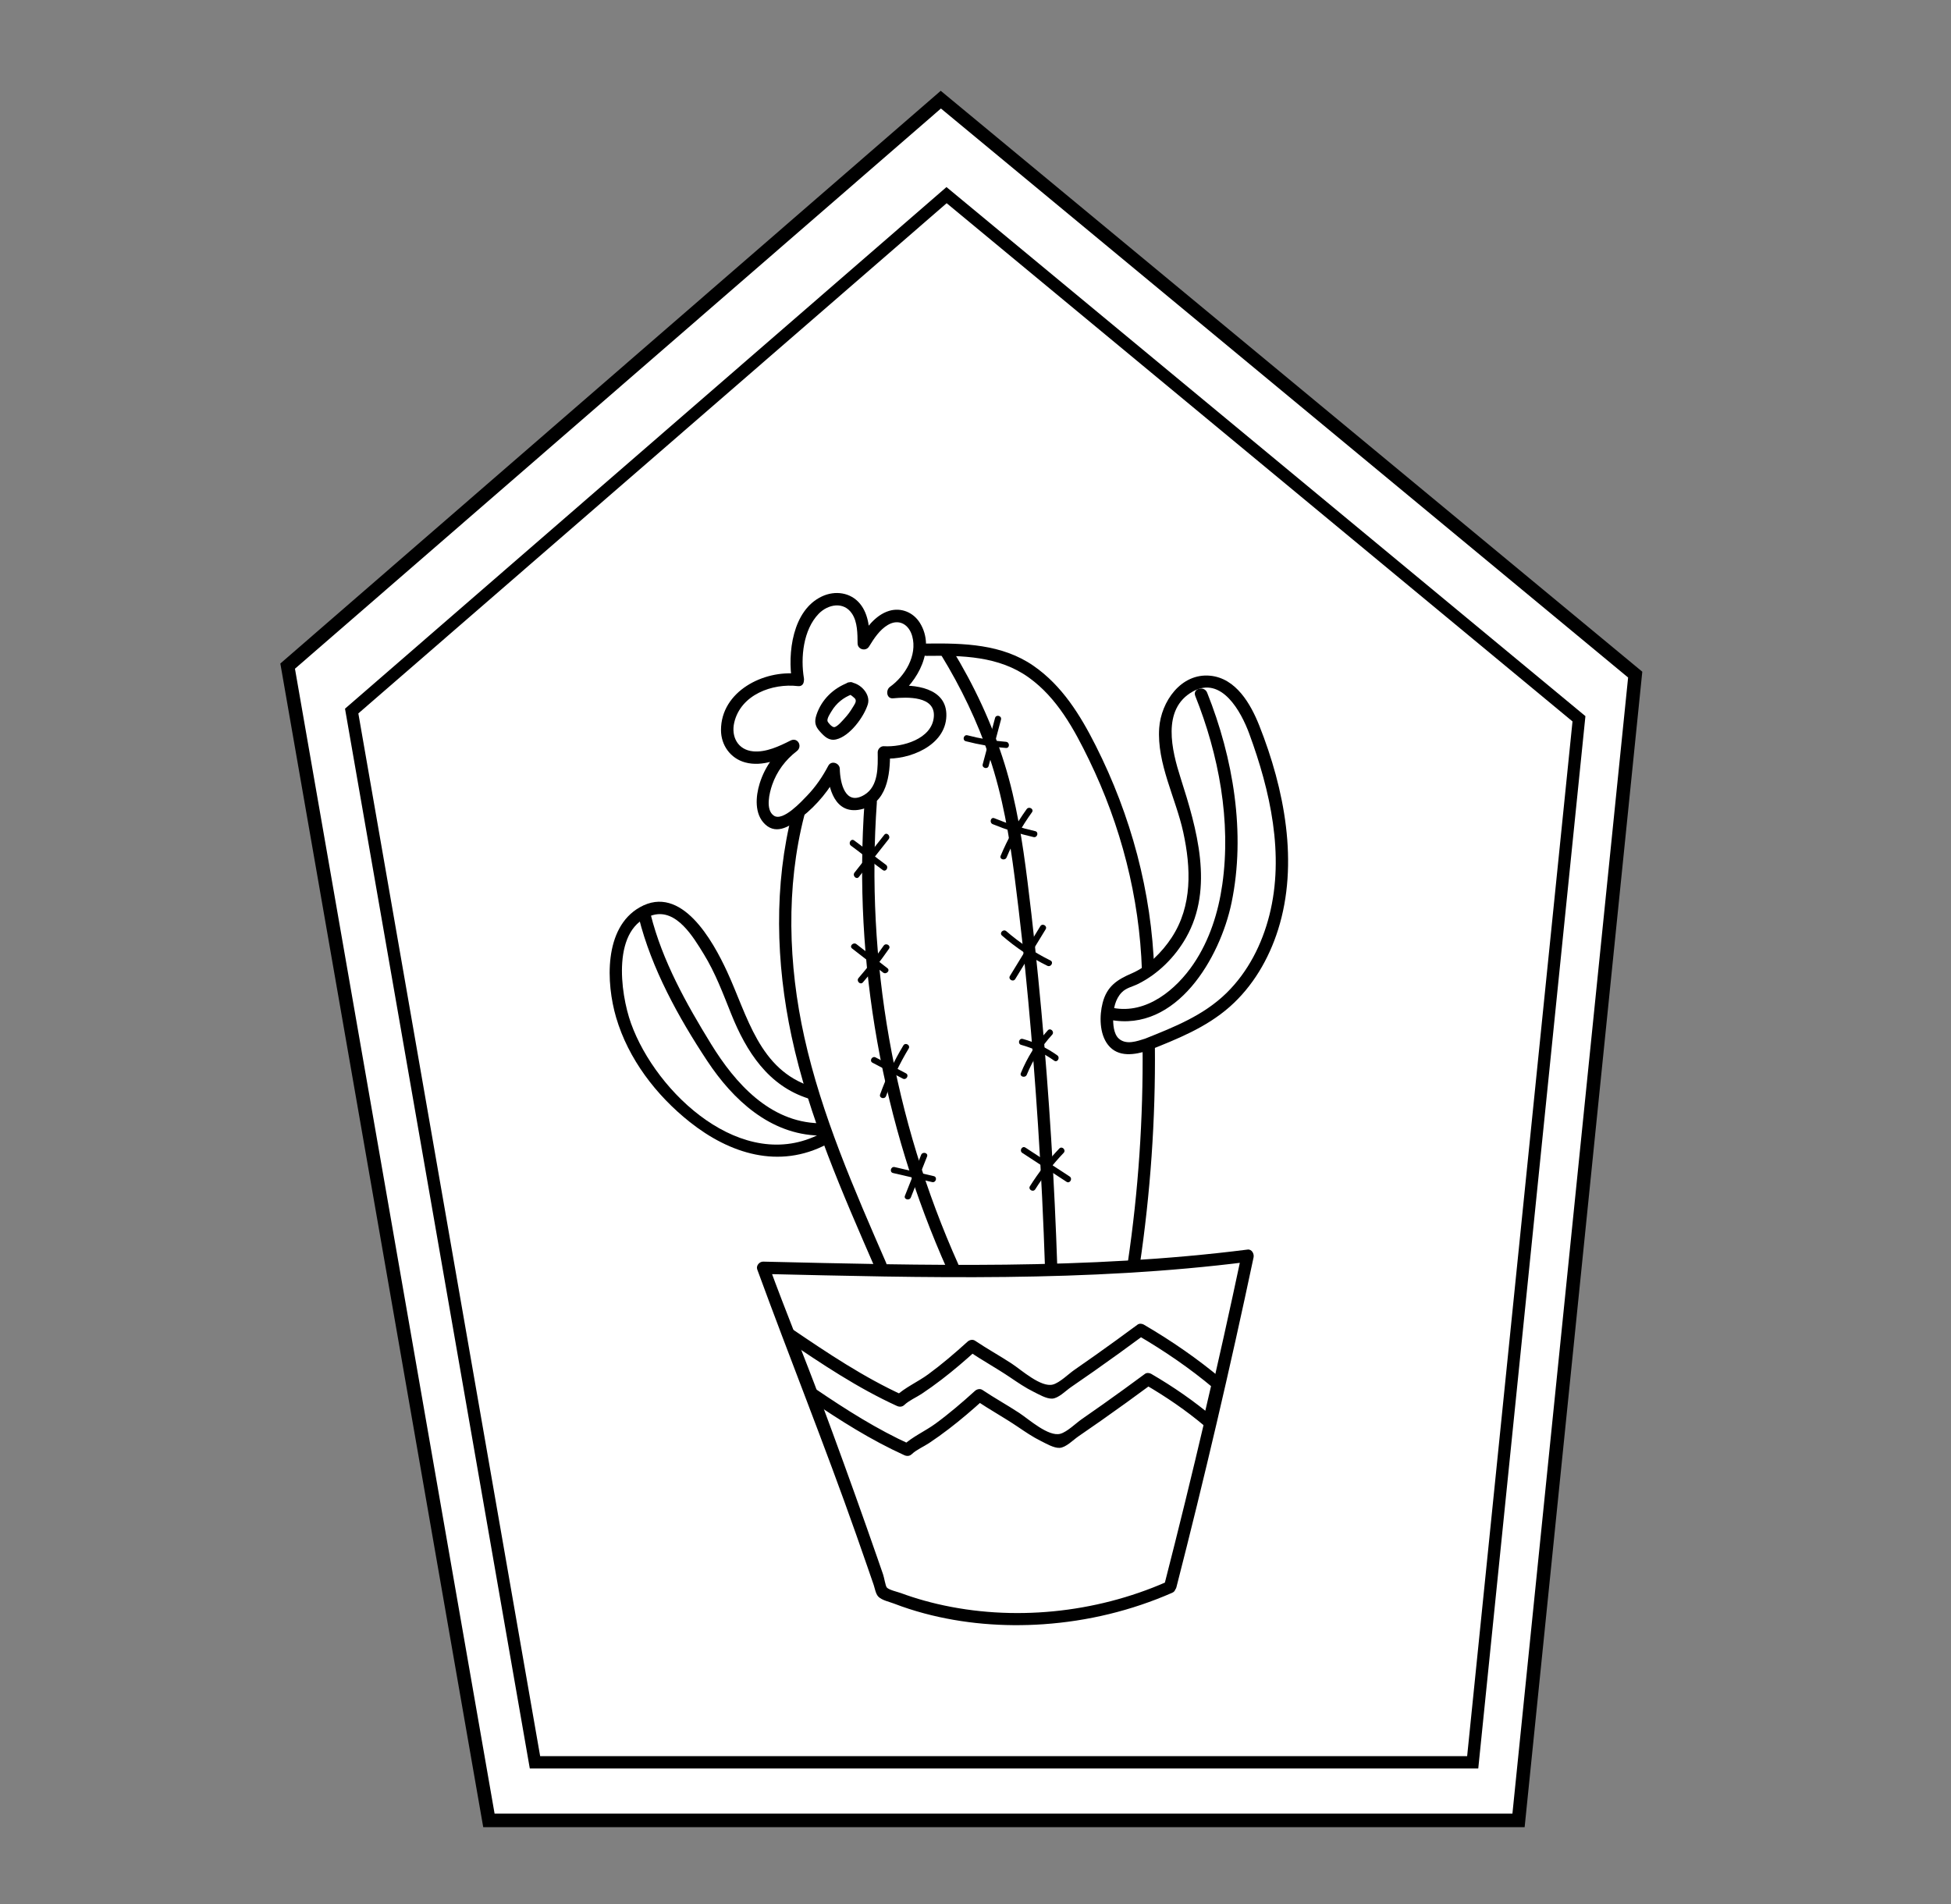 <?xml version="1.0" encoding="UTF-8" standalone="no"?>
<svg
   xmlns:dc="http://purl.org/dc/elements/1.1/"
   xmlns:cc="http://creativecommons.org/ns#"
   xmlns:rdf="http://www.w3.org/1999/02/22-rdf-syntax-ns#"
   xmlns:svg="http://www.w3.org/2000/svg"
   xmlns="http://www.w3.org/2000/svg"
   viewBox="0 0 1056 1030.775"
   height="1030.775"
   width="1056"
   xml:space="preserve"
   id="svg2"
   version="1.1"><rect x="0" y="0" width="1056" height="1030.775" fill="#808080" stroke="none"/><defs
     id="defs6"><clipPath
       id="clipPath34"
       clipPathUnits="userSpaceOnUse"><path
         id="path32"
         d="M 0,0 H 792 V 773.081 H 0 Z" /></clipPath></defs><g
     transform="matrix(1.333,0,0,-1.333,0,1030.775)"
     id="g10"><g
       transform="translate(382.021,732.809)"
       id="g12"><path
         id="path14"
         style="fill:#ffffff;fill-opacity:1;fill-rule:nonzero;stroke:none"
         d="m 0,0 -265.223,-230.036 81.72,-468.732 h 418.076 l 47.374,465.285 z" /></g><g
       transform="translate(382.021,732.809)"
       id="g16"><path
         id="path18"
         style="fill:none;stroke:#000000;stroke-width:5.49;stroke-linecap:butt;stroke-linejoin:miter;stroke-miterlimit:10;stroke-dasharray:none;stroke-opacity:1"
         d="m 0,0 -265.223,-230.036 81.72,-468.732 h 418.076 l 47.374,465.285 z" /></g><g
       transform="translate(384.351,694.034)"
       id="g20"><path
         id="path22"
         style="fill:#ffffff;fill-opacity:1;fill-rule:nonzero;stroke:none"
         d="m 0,0 -241.553,-209.505 74.427,-426.9 h 380.764 l 43.146,423.759 z" /></g><g
       transform="translate(384.351,694.034)"
       id="g24"><path
         id="path26"
         style="fill:none;stroke:#000000;stroke-width:5;stroke-linecap:butt;stroke-linejoin:miter;stroke-miterlimit:10;stroke-dasharray:none;stroke-opacity:1"
         d="m 0,0 -241.553,-209.505 74.427,-426.9 h 380.764 l 43.146,423.759 z" /></g><g
       id="g28"><g
         clip-path="url(#clipPath34)"
         id="g30"><g
           transform="translate(332.591,314.64)"
           id="g36"><path
             id="path38"
             style="fill:#ffffff;fill-opacity:1;fill-rule:nonzero;stroke:none"
             d="m 0,0 c -11.891,0.015 -23.121,6.194 -31.591,14.541 -8.47,8.347 -14.568,18.751 -20.395,29.117 -7.681,13.668 -15.146,27.696 -18.805,42.942 v 1.838 c 2.873,1.424 6.121,1.978 9.214,1.191 4.394,-1.115 7.749,-4.608 10.575,-8.152 4.175,-5.237 7.765,-10.938 10.682,-16.964 4.537,-9.374 7.437,-19.497 12.323,-28.695 4.886,-9.196 14.414,-18.044 24.43,-20.899" /></g><g
           transform="translate(332.591,314.64)"
           id="g40"><path
             id="path42"
             style="fill:#ffffff;fill-opacity:1;fill-rule:nonzero;stroke:none"
             d="m 0,0 c -11.891,0.015 -23.121,6.194 -31.591,14.541 -8.47,8.347 -14.568,18.751 -20.395,29.117 -7.681,13.668 -15.146,27.696 -18.805,42.942 v 1.838 c -2.057,-1.021 -3.922,-2.489 -5.399,-4.232 -3.54,-4.18 -5.156,-9.679 -5.834,-15.113 -3.052,-24.435 11.425,-48.282 30.577,-63.76 8.197,-6.623 17.609,-12.229 28.031,-13.781 8.642,-1.286 17.694,0.357 25.331,4.602" /></g><g
           transform="translate(426.842,257.856)"
           id="g44"><path
             id="path46"
             style="fill:#ffffff;fill-opacity:1;fill-rule:nonzero;stroke:none"
             d="m 0,0 c -1.61,49.66 -5.302,99.251 -11.06,148.602 -2.004,17.183 -4.273,34.404 -8.866,51.083 -4.739,17.211 -13.181,35.74 -22.565,50.926 l -8.174,0.966 c 11.553,0.153 23.489,0.236 34.139,-4.244 12.478,-5.25 21.732,-16.234 28.273,-28.087 16.707,-30.274 26.588,-63.311 27.588,-97.875 l 0.263,-30.69 C 39.923,62.956 37.627,29.545 33.511,2.126" /></g><g
           transform="translate(384.351,508.468)"
           id="g48"><path
             id="path50"
             style="fill:#ffffff;fill-opacity:1;fill-rule:nonzero;stroke:none"
             d="m 0,0 c 9.384,-15.186 17.826,-33.715 22.565,-50.926 4.593,-16.679 6.862,-33.9 8.867,-51.083 5.757,-49.351 9.449,-98.943 11.059,-148.602 l -39.896,0.784 c -34.43,71.07 -39.146,183.225 -34.43,247.61" /></g><g
           transform="translate(353.901,468.581)"
           id="g52"><path
             id="path54"
             style="fill:#ffffff;fill-opacity:1;fill-rule:nonzero;stroke:none"
             d="m 0,0 c -4.716,-64.384 6.519,-151.085 33.044,-209.94 l -29.294,0.556 c -12.395,28.511 -24.845,57.185 -32.32,87.36 -7.476,30.175 -6.887,78.479 1.07,108.531" /></g><g
           transform="translate(487.742,491.335)"
           id="g56"><path
             id="path58"
             style="fill:#ffffff;fill-opacity:1;fill-rule:nonzero;stroke:none"
             d="m 0,0 c 7.053,-17.364 11.131,-35.932 12.005,-54.653 1.074,-23.028 -3.476,-47.813 -19.622,-64.268 -7.508,-7.652 -18.338,-13.261 -28.785,-10.857 l -1.557,2.069 c 0.278,1.775 0.78,3.504 1.586,5.11 1.61,3.212 4.577,5.874 8.118,6.483 13.556,6.163 23.807,20.179 25.317,34.993 1.511,14.813 -2.395,29.619 -6.97,43.789 -2.671,8.276 -5.625,16.849 -4.456,25.466 0.929,6.852 5.437,13.674 11.616,16.087" /></g><g
           transform="translate(487.742,491.335)"
           id="g60"><path
             id="path62"
             style="fill:#ffffff;fill-opacity:1;fill-rule:nonzero;stroke:none"
             d="m 0,0 c 7.053,-17.364 11.131,-35.932 12.005,-54.653 1.074,-23.028 -3.476,-47.813 -19.622,-64.268 -7.508,-7.652 -18.338,-13.261 -28.785,-10.857 l -1.557,2.069 c -0.278,-1.775 -0.334,-3.598 -0.247,-5.392 0.169,-3.474 1.068,-7.278 3.918,-9.274 3.458,-2.421 8.176,-1.192 12.186,0.126 12.1,4.845 22.054,8.474 31.857,17.063 14.659,12.846 21.974,32.628 22.887,52.098 0.912,19.47 -3.991,38.774 -10.503,57.145 C 18.701,-6.247 12.612,4.908 2.327,5.131 0.546,5.169 -1.156,4.84 -2.748,4.219" /></g><g
           transform="translate(324.024,497.152)"
           id="g64"><path
             id="path66"
             style="fill:#ffffff;fill-opacity:1;fill-rule:nonzero;stroke:none"
             d="m 0,0 c -7.708,1.136 -15.858,-1.167 -21.83,-6.171 -6.559,-5.495 -9.882,-16.569 -3.59,-22.368 6.214,-5.728 16.138,-2.103 23.648,1.774 -6.619,-4.794 -11.196,-12.318 -12.41,-20.401 -0.729,-4.854 1.461,-11.499 6.348,-11.035 1.352,0.129 2.574,0.834 3.718,1.566 7.871,5.038 14.361,12.212 18.588,20.546 0.054,-4.9 0.564,-10.655 4.735,-13.227 4.43,-2.732 10.586,0.18 13.167,4.699 2.582,4.519 2.569,10.009 2.487,15.213 5.874,-0.58 11.942,1.087 16.696,4.587 4.261,3.137 7.585,8.688 5.67,13.622 -2.557,6.586 -11.588,6.984 -18.614,6.243 5.709,3.81 9.661,10.149 10.57,16.953 0.725,5.423 -1.223,11.984 -6.429,13.666 -6.664,2.151 -12.481,-4.8 -16.056,-10.821 -0.018,6.297 -0.7,13.79 -6.195,16.865 C 16.675,33.854 11.639,32.827 8.201,30.102 4.763,27.376 2.7,23.261 1.376,19.079 -0.782,12.26 -1.306,7.032 0,0" /></g><g
           transform="translate(345.213,493.707)"
           id="g68"><path
             id="path70"
             style="fill:#ffffff;fill-opacity:1;fill-rule:nonzero;stroke:none"
             d="m 0,0 c -5.882,-1.973 -10.54,-7.229 -11.793,-13.305 -0.292,-1.418 1.51,-2.439 2.38,-3.597 1.719,-2.288 3.508,-1.648 5.763,0.114 3.416,2.669 6.189,6.156 8.019,10.085 0.402,0.861 0.765,1.802 0.607,2.739 C 4.817,-3.028 0.931,0.189 0,0" /></g><g
           transform="translate(474.714,128.634)"
           id="g72"><path
             id="path74"
             style="fill:#ffffff;fill-opacity:1;fill-rule:nonzero;stroke:none"
             d="m 0,0 c -35.104,-15.629 -80.323,-17.616 -115.563,-2.291 l -0.72,0.311 c -15.103,44.117 -31.225,87.886 -48.35,131.259 l -0.195,0.534 c 64.323,-1.494 132.898,-3.311 196.713,4.898 C 22.406,89.843 11.961,45.178 0.56,0.759" /></g><g
           transform="translate(329.972,207.033)"
           id="g76"><path
             id="path78"
             style="fill:#ffffff;fill-opacity:1;fill-rule:nonzero;stroke:none"
             d="m 0,0 c 13.61,-9.243 23.457,-15.78 38.464,-22.521 l 0.783,0.745 c 10.208,5.769 19.764,13.52 28.426,21.423 4.765,-3.264 11.406,-6.893 16.17,-10.158 5.139,-3.52 10.407,-7.101 16.427,-8.706 12.169,8.193 24.151,16.662 35.935,25.401 9.076,-5.236 16.786,-10.496 24.758,-17.293 l 3.586,15.4 C 156.576,11.089 142.281,20.948 133.205,26.184 121.42,17.445 109.438,8.976 97.269,0.783 91.25,2.388 85.981,5.969 80.842,9.489 76.078,12.754 69.438,16.383 64.673,19.647 56.01,11.744 46.455,3.993 36.247,-1.776 L 35.463,-2.521 C 20.456,4.22 4.037,15.139 -9.573,24.382" /></g><g
           transform="translate(324.024,499.652)"
           id="g80"><path
             id="path82"
             style="fill:#000000;fill-opacity:1;fill-rule:nonzero;stroke:none"
             d="m 0,0 c -13.89,1.631 -31.268,-7.09 -31.266,-22.86 10e-4,-6.114 3.819,-11.489 9.807,-13.122 7.118,-1.942 14.708,1.41 20.948,4.559 -0.841,1.439 -1.682,2.878 -2.523,4.317 -5.871,-4.489 -10.317,-10.306 -12.529,-17.422 -1.63,-5.24 -2.221,-12.45 2.223,-16.609 4.86,-4.549 10.616,-0.36 14.808,2.927 6.345,4.974 11.415,11.238 15.163,18.359 -1.553,0.421 -3.106,0.842 -4.659,1.262 0.166,-7.903 3.085,-18.627 13.331,-16.521 10.853,2.23 12.175,14.08 12.058,23.206 l -2.5,-2.5 c 10.202,-0.653 25.064,5.149 25.384,17.285 0.304,11.545 -13.009,12.974 -21.632,12.167 0.42,-1.553 0.841,-3.106 1.262,-4.659 8.813,6.297 16.114,19.83 9.632,30.276 -2.662,4.291 -7.646,6.372 -12.542,4.882 -5.624,-1.712 -9.511,-7.189 -12.426,-11.939 1.553,-0.42 3.106,-0.841 4.659,-1.262 -0.062,5.445 -0.395,11.695 -4.017,16.103 -3.816,4.644 -10.13,5.473 -15.446,2.987 C -2.272,25.819 -4.328,8.286 -2.411,-3.165 -1.88,-6.331 2.938,-4.988 2.411,-1.835 0.997,6.61 2.123,17.853 8.373,24.351 c 3.77,3.919 10.239,5.168 13.599,0.012 2.223,-3.412 2.181,-8.112 2.226,-12.017 0.028,-2.502 3.364,-3.372 4.658,-1.262 1.982,3.23 4.297,6.809 7.659,8.779 4.54,2.659 8.583,0.115 9.874,-4.606 2.124,-7.768 -2.911,-16.174 -9.038,-20.55 -1.797,-1.285 -1.456,-4.914 1.262,-4.659 5.638,0.528 17.245,1.054 16.543,-7.519 -0.744,-9.082 -12.913,-12.405 -20.295,-11.933 -1.338,0.085 -2.516,-1.215 -2.5,-2.5 0.075,-5.871 0.36,-13.749 -5.389,-17.231 -7.809,-4.73 -9.881,4.863 -10,10.546 -0.05,2.382 -3.465,3.53 -4.659,1.262 -2.331,-4.429 -5.121,-8.527 -8.598,-12.143 -2.154,-2.24 -9.812,-10.658 -13.52,-8.132 -3.536,2.409 -1.766,9.339 -0.692,12.47 1.877,5.471 5.402,10.203 9.986,13.709 2.507,1.916 0.425,5.805 -2.523,4.317 -4.531,-2.286 -9.933,-4.862 -15.162,-4.38 -6.263,0.577 -9.024,5.985 -7.684,11.706 C -23.232,-8.469 -10.466,-3.771 0,-5 3.189,-5.375 3.163,-0.372 0,0" /></g><g
           transform="translate(321.779,443.505)"
           id="g84"><path
             id="path86"
             style="fill:#000000;fill-opacity:1;fill-rule:nonzero;stroke:none"
             d="m 0,0 c -7.64,-29.588 -6.733,-61.318 -0.37,-91.061 7.023,-32.828 20.759,-63.857 34.083,-94.508 1.279,-2.944 5.588,-0.401 4.317,2.524 -12.933,29.754 -26.162,59.856 -33.218,91.66 -6.509,29.338 -7.54,60.818 0.009,90.056 C 5.626,1.789 0.805,3.118 0,0" /></g><g
           transform="translate(376.177,506.934)"
           id="g88"><path
             id="path90"
             style="fill:#000000;fill-opacity:1;fill-rule:nonzero;stroke:none"
             d="m 0,0 c 14.511,0.183 29.382,-0.014 41.636,-8.845 11.436,-8.241 18.342,-20.923 24.365,-33.328 12.978,-26.73 20.507,-55.812 21.499,-85.533 0.107,-3.209 5.108,-3.224 5,0 -1.062,31.822 -9.432,62.851 -23.762,91.247 C 62.497,-24.092 55.115,-12.125 43.531,-4.077 30.68,4.852 15.073,5.19 0,5 -3.215,4.959 -3.224,-0.041 0,0" /></g><g
           transform="translate(463.94,348.537)"
           id="g92"><path
             id="path94"
             style="fill:#000000;fill-opacity:1;fill-rule:nonzero;stroke:none"
             d="m 0,0 c 0.289,-29.349 -1.695,-58.856 -5.997,-87.891 -0.467,-3.147 4.351,-4.505 4.821,-1.329 C 3.192,-59.734 5.293,-29.808 5,0 4.968,3.216 -0.032,3.225 0,0" /></g><g
           transform="translate(466.306,346.676)"
           id="g96"><path
             id="path98"
             style="fill:#000000;fill-opacity:1;fill-rule:nonzero;stroke:none"
             d="m 0,0 c 11.7,4.673 23.37,9.271 32.959,17.705 9.425,8.29 15.937,19.461 19.693,31.359 8.512,26.95 2.559,57.192 -7.625,82.872 C 41.544,140.72 35.57,151.194 25.081,152.2 13.211,153.337 5.127,141.622 4.384,130.945 3.383,116.576 11.133,102.474 14.146,88.663 17.31,74.15 17.893,58.73 9.446,45.866 5.572,39.964 -0.196,34.146 -6.778,31.322 -12.708,28.778 -16.84,26.079 -18.577,19.371 -19.937,14.122 -19.919,6.805 -16.41,2.318 -12.298,-2.938 -5.599,-1.765 0,0 3.059,0.963 1.752,5.791 -1.329,4.82 -4.563,3.802 -9.064,2.118 -12.063,4.882 c -2.082,1.917 -2.304,5.888 -2.243,8.476 0.086,3.647 0.844,7.529 3.48,10.237 1.841,1.89 4.304,2.289 6.571,3.411 8.184,4.05 15.054,10.925 19.544,18.832 11.449,20.164 4.353,44.288 -2.212,64.824 -3.536,11.06 -7.844,28.003 4.954,35.121 11.711,6.512 19.652,-8.263 22.902,-17.096 C 49.476,105.473 55.325,79.486 49.131,54.979 46.148,43.175 40.482,31.965 31.736,23.385 22.447,14.271 10.541,9.563 -1.329,4.82 -4.281,3.642 -2.993,-1.196 0,0" /></g><g
           transform="translate(333.245,312.952)"
           id="g100"><path
             id="path102"
             style="fill:#000000;fill-opacity:1;fill-rule:nonzero;stroke:none"
             d="m 0,0 c -31.616,-16.651 -66.846,16.348 -77.044,44.799 -4.366,12.179 -8.038,39.239 8.922,43.927 9.59,2.649 16.409,-8.971 20.603,-15.785 4.731,-7.681 7.833,-16.048 11.18,-24.384 6.097,-15.192 14.987,-29.191 31.454,-34.362 3.077,-0.966 4.393,3.86 1.329,4.823 -21.48,6.745 -26.123,28.754 -34.474,46.783 -5.734,12.376 -18.514,35.69 -35.46,26.068 C -88.151,83.542 -87.146,61.054 -83.072,47.153 -78.137,30.318 -66.83,15.562 -53.215,4.735 -36.921,-8.222 -16.92,-14.558 2.523,-4.316 5.372,-2.816 2.848,1.5 0,0" /></g><g
           transform="translate(473.452,130.792)"
           id="g104"><path
             id="path106"
             style="fill:#000000;fill-opacity:1;fill-rule:nonzero;stroke:none"
             d="m 0,0 c -28.779,-12.607 -62.252,-16.031 -92.893,-8.854 -3.437,0.804 -6.843,1.745 -10.201,2.833 -1.536,0.499 -3.065,1.028 -4.58,1.588 -1.26,0.466 -4.92,1.277 -5.725,2.297 -0.511,0.648 -1.048,4.01 -1.453,5.184 -0.749,2.173 -1.501,4.345 -2.255,6.516 -1.509,4.343 -3.028,8.683 -4.557,13.018 -6.005,17.034 -12.162,34.015 -18.471,50.939 -6.833,18.327 -14.305,36.433 -21.02,54.799 -0.804,-1.055 -1.608,-2.11 -2.411,-3.165 65.551,-1.524 131.503,-3.387 196.712,4.898 -0.803,1.054 -1.607,2.11 -2.411,3.165 C 21.243,88.351 10.799,43.689 -0.59,-0.734 c -0.8,-3.12 4.022,-4.45 4.82,-1.329 11.39,44.423 21.833,89.084 31.328,133.952 0.296,1.4 -0.69,3.382 -2.412,3.164 -65.209,-8.285 -131.161,-6.422 -196.712,-4.898 -1.524,0.035 -2.968,-1.641 -2.411,-3.165 13.147,-35.957 27.435,-71.463 40.147,-107.595 1.525,-4.337 3.041,-8.677 4.547,-13.021 0.861,-2.482 1.719,-4.966 2.573,-7.45 0.504,-1.468 0.808,-3.686 1.921,-4.831 1.406,-1.446 4.457,-2.076 6.279,-2.779 4.031,-1.553 8.15,-2.881 12.323,-3.999 15.707,-4.205 32.212,-5.527 48.413,-4.406 18.049,1.249 35.725,5.514 52.296,12.774 C 5.464,-3.028 2.922,1.28 0,0" /></g><g
           transform="translate(259.39,400.574)"
           id="g108"><path
             id="path110"
             style="fill:#000000;fill-opacity:1;fill-rule:nonzero;stroke:none"
             d="m 0,0 c 5.156,-20.606 16.127,-40.521 27.792,-58.146 10.434,-15.767 25.496,-29.799 45.409,-30.288 3.219,-0.079 3.217,4.921 0,5 -20.025,0.492 -34.074,16.26 -43.832,32.119 C 19.289,-34.934 9.518,-17.438 4.822,1.33 4.041,4.449 -0.782,3.127 0,0" /></g><g
           transform="translate(351.042,447.394)"
           id="g112"><path
             id="path114"
             style="fill:#000000;fill-opacity:1;fill-rule:nonzero;stroke:none"
             d="m 0,0 c -4.607,-65.016 7.111,-130.544 33.745,-190.015 1.312,-2.932 5.622,-0.392 4.317,2.523 C 11.792,-128.833 0.458,-64.095 5,0 5.228,3.211 0.227,3.197 0,0" /></g><g
           transform="translate(382.192,507.206)"
           id="g116"><path
             id="path118"
             style="fill:#000000;fill-opacity:1;fill-rule:nonzero;stroke:none"
             d="m 0,0 c 7.971,-13.029 14.656,-26.884 19.553,-41.361 5.351,-15.818 8.137,-32.366 10.262,-48.886 4.293,-33.38 7.271,-66.968 9.47,-100.546 1.276,-19.502 2.22,-39.023 2.865,-58.557 0.106,-3.209 5.106,-3.223 5,0 -1.158,35.094 -3.317,70.15 -6.526,105.116 -1.597,17.383 -3.398,34.756 -5.568,52.078 -2.026,16.178 -4.505,32.42 -9.349,48.028 C 20.629,-27.772 13.247,-12.072 4.317,2.524 2.641,5.264 -1.686,2.755 0,0" /></g><g
           transform="translate(450.676,359.147)"
           id="g120"><path
             id="path122"
             style="fill:#000000;fill-opacity:1;fill-rule:nonzero;stroke:none"
             d="m 0,0 c 27.074,-5.198 44.739,25.192 49.385,47.521 5.877,28.245 0.68,58.844 -9.906,85.332 -1.181,2.952 -6.019,1.664 -4.823,-1.329 C 44.205,107.634 49.301,80.647 45.639,54.96 44.019,43.594 40.467,32.347 34.007,22.775 26.904,12.252 14.847,2.226 1.329,4.822 -1.815,5.425 -3.162,0.607 0,0" /></g><g
           transform="translate(344.548,496.118)"
           id="g124"><path
             id="path126"
             style="fill:#000000;fill-opacity:1;fill-rule:nonzero;stroke:none"
             d="m 0,0 c -6.105,-2.251 -10.977,-6.911 -13.033,-13.163 -0.936,-2.849 -0.544,-4.596 1.449,-6.786 1.824,-2.005 3.609,-3.825 6.542,-3.156 5.526,1.262 11.268,9.094 12.858,14.211 1.284,4.13 -3.03,8.694 -7.151,8.983 -3.211,0.225 -3.197,-4.776 0,-5 0.059,-0.004 1.842,-1.385 2.055,-1.746 0.674,-1.143 -0.401,-2.386 -1.113,-3.587 -0.907,-1.53 -1.962,-2.953 -3.169,-4.26 -0.763,-0.827 -3.06,-3.595 -4.295,-3.62 -0.891,-0.017 -2.54,1.834 -2.692,2.488 -0.253,1.087 1.141,3.138 1.716,4.092 1.88,3.113 4.755,5.466 8.163,6.722 C 4.323,-3.718 3.029,1.116 0,0" /></g><g
           transform="translate(345.562,429.835)"
           id="g128"><path
             id="path130"
             style="fill:#000000;fill-opacity:1;fill-rule:nonzero;stroke:none"
             d="m 0,0 c 4.396,-3.166 8.493,-6.72 12.895,-9.881 1.309,-0.94 2.559,1.227 1.262,2.158 C 9.755,-4.562 5.658,-1.007 1.262,2.159 -0.046,3.101 -1.295,0.933 0,0" /></g><g
           transform="translate(348.746,417.163)"
           id="g132"><path
             id="path134"
             style="fill:#000000;fill-opacity:1;fill-rule:nonzero;stroke:none"
             d="m 0,0 c 4.027,5.111 8.053,10.223 12.08,15.334 0.984,1.25 -0.773,3.031 -1.768,1.768 C 6.285,11.99 2.259,6.879 -1.768,1.768 -2.752,0.517 -0.995,-1.264 0,0" /></g><g
           transform="translate(345.998,388.096)"
           id="g136"><path
             id="path138"
             style="fill:#000000;fill-opacity:1;fill-rule:nonzero;stroke:none"
             d="m 0,0 c 4.188,-3.251 8.377,-6.501 12.565,-9.752 1.256,-0.975 3.038,0.782 1.768,1.767 C 10.145,-4.734 5.956,-1.483 1.768,1.768 0.512,2.742 -1.27,0.985 0,0" /></g><g
           transform="translate(350.385,374.356)"
           id="g140"><path
             id="path142"
             style="fill:#000000;fill-opacity:1;fill-rule:nonzero;stroke:none"
             d="M 0,0 C 3.765,4.354 7.289,8.896 10.575,13.625 11.495,14.949 9.329,16.2 8.416,14.887 5.251,10.333 1.858,5.963 -1.768,1.768 -2.815,0.556 -1.054,-1.22 0,0" /></g><g
           transform="translate(354.284,341.712)"
           id="g144"><path
             id="path146"
             style="fill:#000000;fill-opacity:1;fill-rule:nonzero;stroke:none"
             d="m 0,0 c 4.103,-2.152 8.206,-4.304 12.308,-6.456 1.423,-0.747 2.689,1.41 1.262,2.159 C 9.467,-2.146 5.365,0.007 1.262,2.159 -0.162,2.905 -1.427,0.749 0,0" /></g><g
           transform="translate(359.784,328.196)"
           id="g148"><path
             id="path150"
             style="fill:#000000;fill-opacity:1;fill-rule:nonzero;stroke:none"
             d="M 0,0 C 2.423,6.742 5.48,13.142 9.177,19.276 10.01,20.657 7.849,21.916 7.019,20.538 3.213,14.223 0.082,7.602 -2.411,0.665 -2.956,-0.853 -0.541,-1.505 0,0" /></g><g
           transform="translate(362.614,296.928)"
           id="g152"><path
             id="path154"
             style="fill:#000000;fill-opacity:1;fill-rule:nonzero;stroke:none"
             d="m 0,0 c 5.294,-1.226 10.587,-2.451 15.881,-3.677 1.566,-0.362 2.234,2.048 0.665,2.411 C 11.252,-0.04 5.958,1.186 0.665,2.411 -0.901,2.773 -1.569,0.363 0,0" /></g><g
           transform="translate(369.856,287.03)"
           id="g156"><path
             id="path158"
             style="fill:#000000;fill-opacity:1;fill-rule:nonzero;stroke:none"
             d="M 0,0 C 2.191,5.53 4.381,11.061 6.572,16.591 7.165,18.087 4.748,18.736 4.162,17.256 1.971,11.726 -0.22,6.194 -2.411,0.664 -3.003,-0.832 -0.587,-1.479 0,0" /></g><g
           transform="translate(392.174,472.268)"
           id="g160"><path
             id="path162"
             style="fill:#000000;fill-opacity:1;fill-rule:nonzero;stroke:none"
             d="m 0,0 c 5.356,-1.386 10.78,-2.31 16.295,-2.731 1.605,-0.123 1.597,2.378 0,2.5 C 11,0.173 5.805,1.08 0.665,2.411 -0.894,2.814 -1.559,0.403 0,0" /></g><g
           transform="translate(404.041,481.721)"
           id="g164"><path
             id="path166"
             style="fill:#000000;fill-opacity:1;fill-rule:nonzero;stroke:none"
             d="m 0,0 c -1.67,-6.267 -3.34,-12.533 -5.01,-18.799 -0.415,-1.556 1.996,-2.221 2.411,-0.665 C -0.93,-13.197 0.74,-6.931 2.41,-0.665 2.825,0.892 0.414,1.556 0,0" /></g><g
           transform="translate(403.09,438.593)"
           id="g168"><path
             id="path170"
             style="fill:#000000;fill-opacity:1;fill-rule:nonzero;stroke:none"
             d="m 0,0 c 5.384,-2.216 10.896,-3.96 16.575,-5.244 1.568,-0.354 2.237,2.056 0.665,2.411 C 11.562,-1.549 6.049,0.195 0.665,2.411 -0.822,3.022 -1.47,0.605 0,0" /></g><g
           transform="translate(408.728,425.097)"
           id="g172"><path
             id="path174"
             style="fill:#000000;fill-opacity:1;fill-rule:nonzero;stroke:none"
             d="M 0,0 C 2.727,6.511 6.18,12.608 10.301,18.334 11.242,19.642 9.075,20.892 8.143,19.596 3.89,13.687 0.4,7.378 -2.41,0.665 -3.031,-0.817 -0.612,-1.464 0,0" /></g><g
           transform="translate(406.85,393.36)"
           id="g176"><path
             id="path178"
             style="fill:#000000;fill-opacity:1;fill-rule:nonzero;stroke:none"
             d="m 0,0 c 5.615,-4.881 11.747,-8.986 18.422,-12.278 1.438,-0.709 2.706,1.446 1.262,2.159 C 13.199,-6.921 7.228,-2.978 1.768,1.768 0.558,2.819 -1.218,1.058 0,0" /></g><g
           transform="translate(422.42,397.156)"
           id="g180"><path
             id="path182"
             style="fill:#000000;fill-opacity:1;fill-rule:nonzero;stroke:none"
             d="m 0,0 c -4.113,-6.732 -8.229,-13.464 -12.341,-20.196 -0.841,-1.377 1.32,-2.635 2.159,-1.262 4.114,6.732 8.227,13.464 12.34,20.196 C 3,0.115 0.838,1.372 0,0" /></g><g
           transform="translate(414.642,348.969)"
           id="g184"><path
             id="path186"
             style="fill:#000000;fill-opacity:1;fill-rule:nonzero;stroke:none"
             d="m 0,0 c 4.865,-1.339 9.299,-3.472 13.397,-6.409 1.31,-0.94 2.56,1.227 1.262,2.158 C 10.4,-1.198 5.715,1.021 0.664,2.411 -0.889,2.839 -1.552,0.428 0,0" /></g><g
           transform="translate(416.925,336.845)"
           id="g188"><path
             id="path190"
             style="fill:#000000;fill-opacity:1;fill-rule:nonzero;stroke:none"
             d="m 0,0 c 2.465,6.015 5.928,11.45 10.303,16.256 1.081,1.187 -0.682,2.96 -1.768,1.766 C 3.857,12.885 0.225,7.094 -2.41,0.665 -3.021,-0.823 -0.603,-1.471 0,0" /></g><g
           transform="translate(415.106,305.092)"
           id="g192"><path
             id="path194"
             style="fill:#000000;fill-opacity:1;fill-rule:nonzero;stroke:none"
             d="m 0,0 c 5.985,-3.908 11.971,-7.817 17.955,-11.726 1.352,-0.882 2.606,1.282 1.262,2.159 C 13.232,-5.658 7.247,-1.75 1.262,2.159 -0.089,3.041 -1.344,0.878 0,0" /></g><g
           transform="translate(420.367,290.326)"
           id="g196"><path
             id="path198"
             style="fill:#000000;fill-opacity:1;fill-rule:nonzero;stroke:none"
             d="m 0,0 c 3.344,5.314 7.184,10.239 11.521,14.779 1.112,1.163 -0.654,2.934 -1.767,1.767 C 5.271,11.854 1.298,6.755 -2.158,1.262 -3.018,-0.104 -0.855,-1.359 0,0" /></g><g
           transform="translate(330.464,204.833)"
           id="g200"><path
             id="path202"
             style="fill:none;stroke:#000000;stroke-width:1;stroke-linecap:butt;stroke-linejoin:miter;stroke-miterlimit:10;stroke-dasharray:none;stroke-opacity:1"
             d="M 0,0 0.12,-0.32" /></g><g
           transform="translate(328.71,204.874)"
           id="g204"><path
             id="path206"
             style="fill:#000000;fill-opacity:1;fill-rule:nonzero;stroke:none"
             d="m 0,0 c 12.367,-8.393 24.828,-16.324 38.464,-22.521 1.05,-0.476 2.162,-0.433 3.03,0.392 1.936,1.841 4.829,3.049 7.064,4.53 2.737,1.816 5.397,3.74 8.005,5.735 4.898,3.746 9.573,7.76 14.14,11.902 -1.01,-0.13 -2.02,-0.261 -3.03,-0.392 5.526,-3.703 11.362,-6.91 16.872,-10.636 3.054,-2.065 6.114,-4.156 9.426,-5.79 2.056,-1.014 5.223,-2.9 7.561,-2.778 2.576,0.134 5.5,3.207 7.593,4.641 3.158,2.162 6.302,4.344 9.434,6.543 6.785,4.767 13.504,9.626 20.169,14.558 h -2.523 c 8.559,-4.981 16.677,-10.513 24.253,-16.902 1.355,-1.143 3.72,-0.864 4.178,1.104 1.196,5.133 2.39,10.266 3.585,15.4 0.192,0.818 0.042,1.856 -0.642,2.432 -9.88,8.32 -20.699,15.778 -31.851,22.283 -0.709,0.414 -1.826,0.517 -2.523,0 -5.64,-4.173 -11.317,-8.296 -17.042,-12.352 -2.864,-2.027 -5.738,-4.039 -8.621,-6.036 -2.417,-1.672 -5.867,-5.151 -8.687,-5.942 -4.817,-1.351 -12.83,5.905 -16.717,8.46 -4.91,3.225 -10.06,6.062 -14.942,9.334 -0.949,0.637 -2.239,0.325 -3.029,-0.391 C 59.03,18.917 53.762,14.402 48.167,10.299 43.993,7.236 38.68,4.946 34.958,1.406 35.967,1.536 36.977,1.667 37.987,1.797 22.049,9.079 7.412,18.888 -7.049,28.699 -9.719,30.511 -12.223,26.181 -9.573,24.382 4.889,14.57 19.526,4.762 35.463,-2.521 c 1.049,-0.478 2.164,-0.432 3.03,0.392 1.937,1.841 4.83,3.049 7.064,4.53 2.737,1.816 5.398,3.74 8.006,5.735 4.898,3.746 9.572,7.76 14.14,11.902 -1.011,-0.13 -2.02,-0.261 -3.03,-0.392 5.525,-3.703 11.361,-6.91 16.872,-10.636 3.053,-2.065 6.113,-4.156 9.426,-5.79 2.055,-1.014 5.222,-2.9 7.56,-2.778 2.576,0.134 5.501,3.207 7.594,4.641 3.158,2.162 6.302,4.344 9.434,6.543 6.785,4.767 13.504,9.626 20.169,14.558 h -2.523 c 10.781,-6.288 21.287,-13.458 30.837,-21.501 -0.213,0.81 -0.427,1.621 -0.642,2.432 -1.195,-5.134 -2.39,-10.267 -3.585,-15.4 1.393,0.367 2.785,0.735 4.179,1.103 -7.901,6.661 -16.336,12.488 -25.266,17.683 -0.709,0.413 -1.825,0.517 -2.523,0 -5.64,-4.173 -11.317,-8.296 -17.042,-12.352 -2.863,-2.027 -5.737,-4.039 -8.621,-6.036 -2.417,-1.672 -5.867,-5.151 -8.686,-5.942 -4.817,-1.351 -12.83,5.905 -16.718,8.46 -4.909,3.225 -10.06,6.062 -14.941,9.334 -0.949,0.637 -2.24,0.325 -3.03,-0.391 -5.137,-4.657 -10.404,-9.172 -15.999,-13.275 -4.175,-3.063 -9.488,-5.353 -13.21,-8.893 1.01,0.13 2.02,0.261 3.029,0.391 C 27.352,-12.007 14.891,-4.075 2.524,4.317 -0.146,6.13 -2.65,1.799 0,0" /></g></g></g></g></svg>